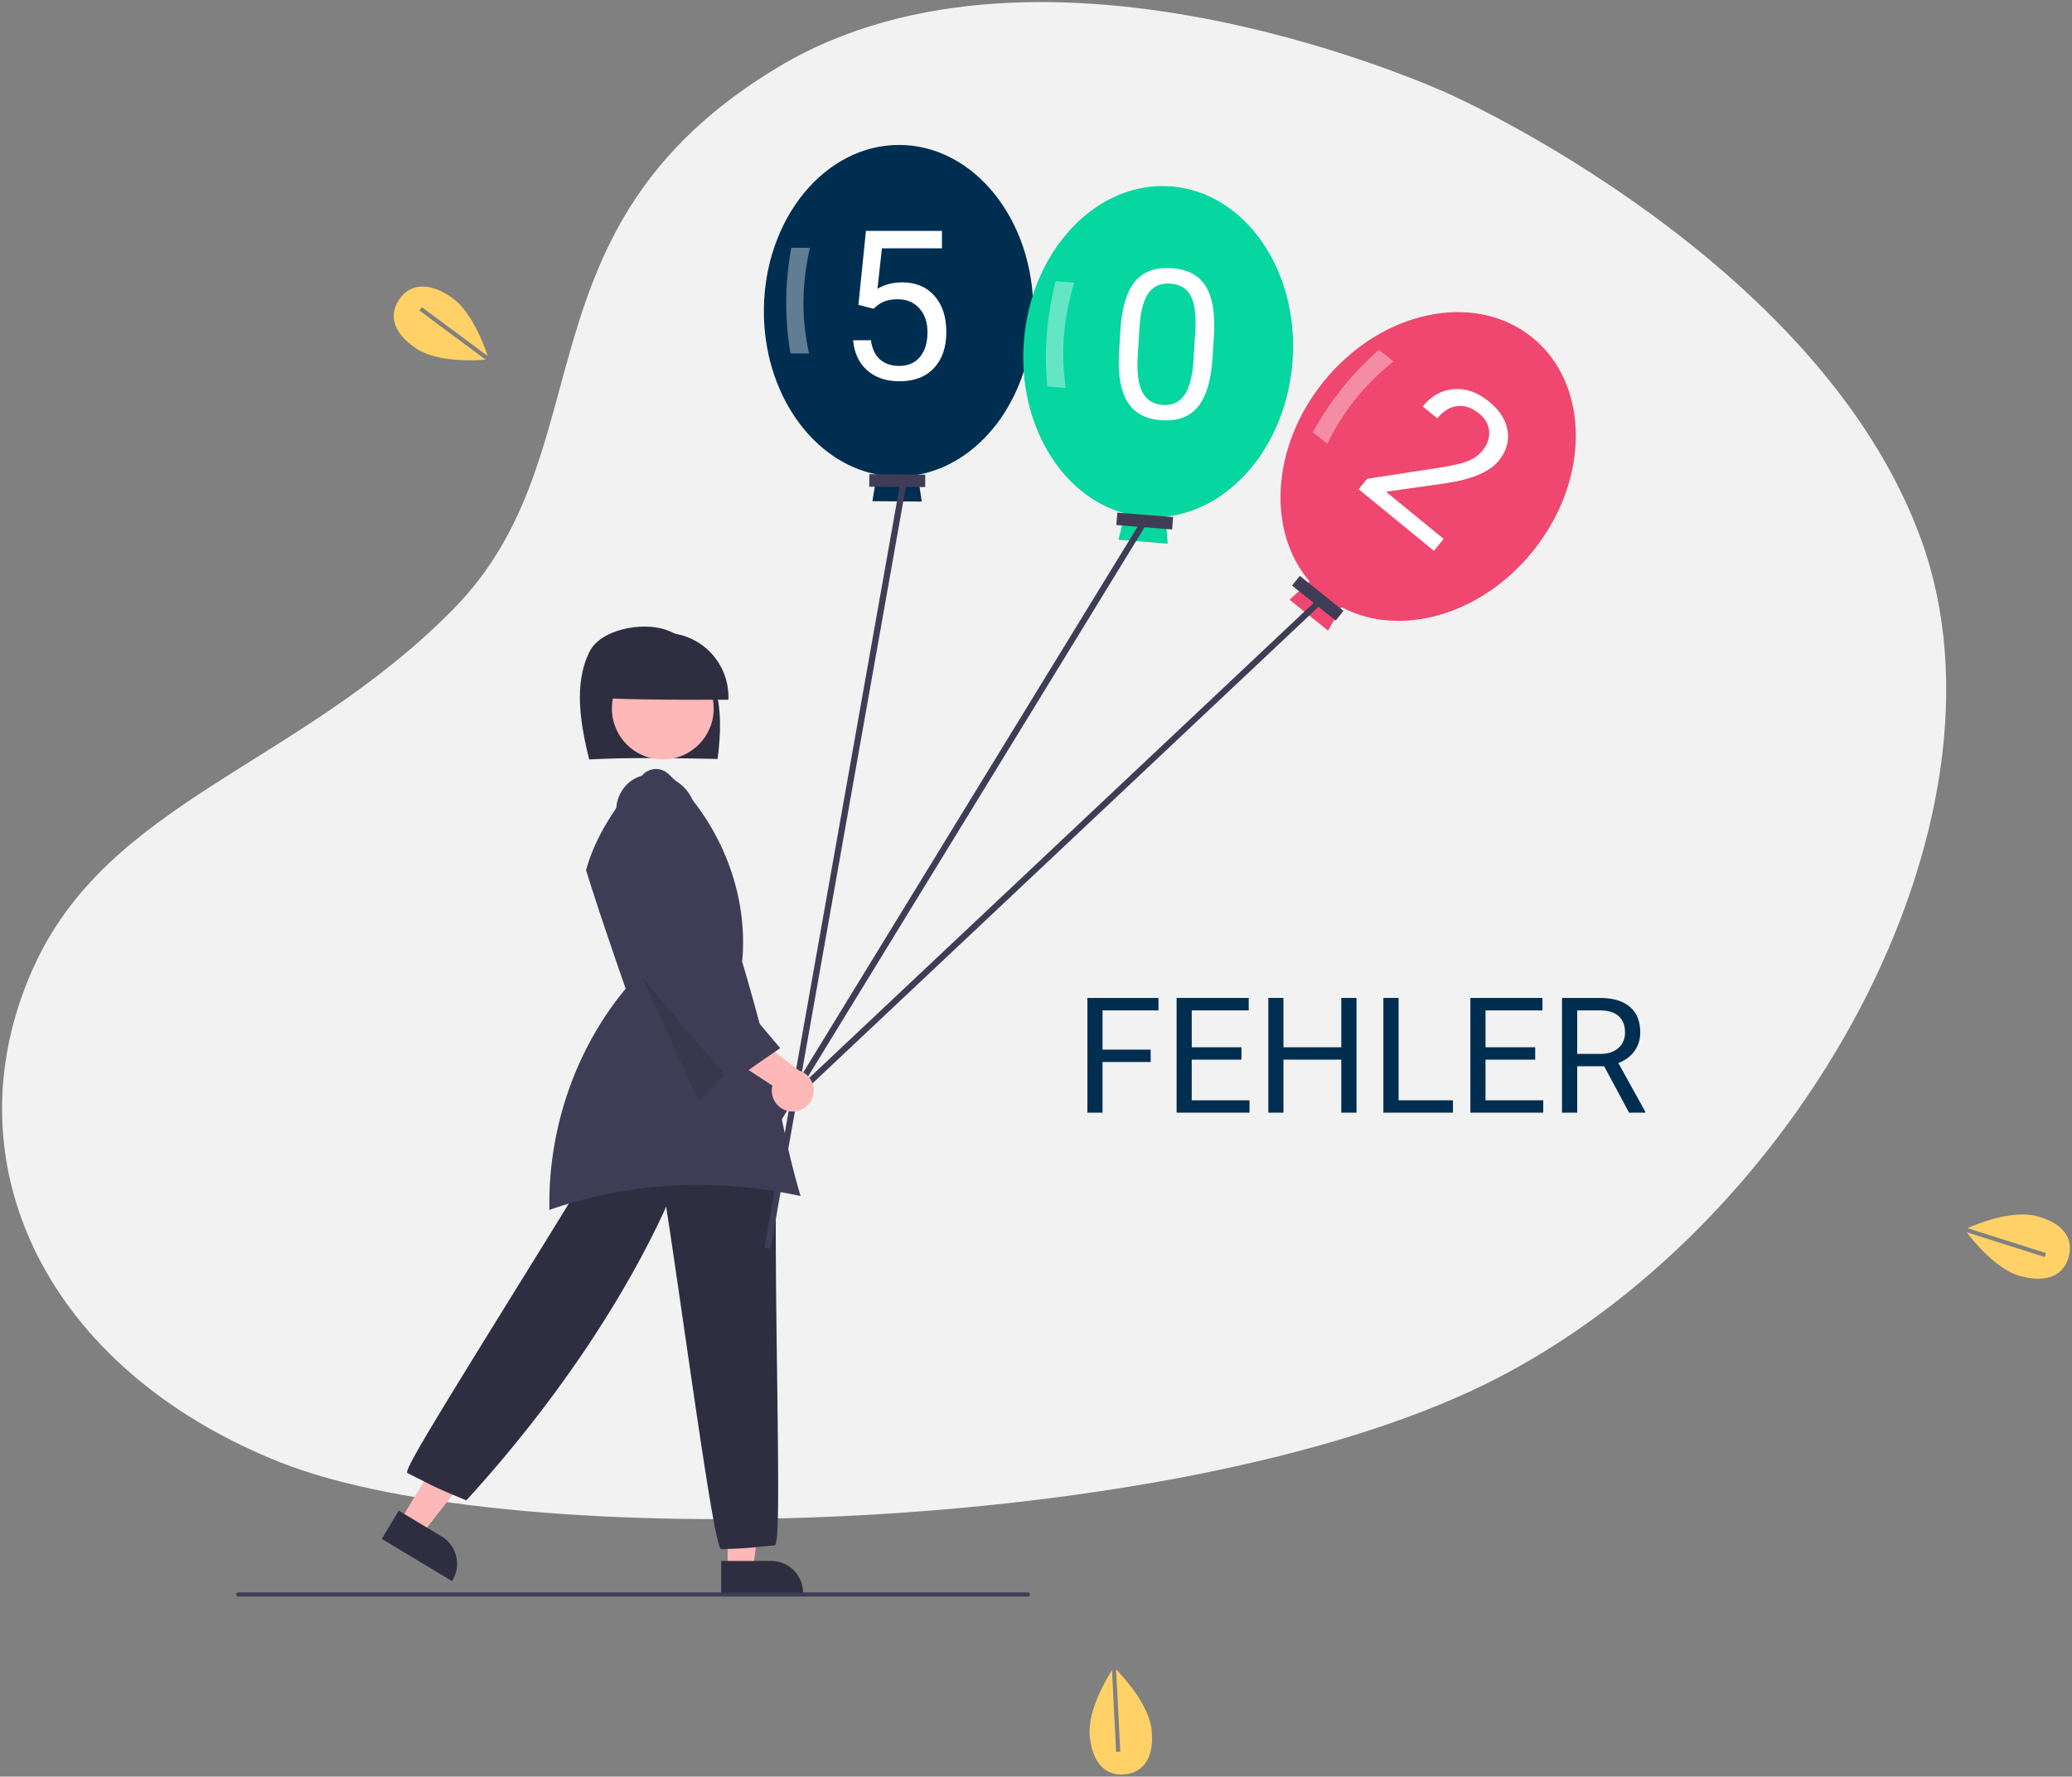 <?xml version="1.0" encoding="UTF-8" standalone="no"?>
<svg
   xmlns:dc="http://purl.org/dc/elements/1.1/"
   xmlns:cc="http://creativecommons.org/ns#"
   xmlns:rdf="http://www.w3.org/1999/02/22-rdf-syntax-ns#"
   xmlns:svg="http://www.w3.org/2000/svg"
   xmlns="http://www.w3.org/2000/svg"
   xmlns:sodipodi="http://sodipodi.sourceforge.net/DTD/sodipodi-0.dtd"
   xmlns:inkscape="http://www.inkscape.org/namespaces/inkscape"
   id="eb138ea2-bd7e-4894-b46d-cd752eba296e"
   data-name="Layer 1"
   width="999.885"
   height="857.317"
   viewBox="0 0 999.885 857.317"
   version="1.1"
   sodipodi:docname="502_img.svg"
   inkscape:version="0.92.3 (2405546, 2018-03-11)">
  <rect x="0" y="0" width="999.885" height="857.317" fill="#808080" stroke="none"/>
  <defs
     id="defs67" />
  <sodipodi:namedview
     pagecolor="#ffffff"
     bordercolor="#666666"
     borderopacity="1"
     objecttolerance="10"
     gridtolerance="10"
     guidetolerance="10"
     inkscape:pageopacity="0"
     inkscape:pageshadow="2"
     inkscape:window-width="1920"
     inkscape:window-height="1052"
     id="namedview65"
     showgrid="false"
     inkscape:zoom="0.47647655"
     inkscape:cx="399.86977"
     inkscape:cy="345.99064"
     inkscape:window-x="0"
     inkscape:window-y="0"
     inkscape:window-maximized="1"
     inkscape:current-layer="eb138ea2-bd7e-4894-b46d-cd752eba296e"
     fit-margin-top="1"
     fit-margin-bottom="1"
     fit-margin-left="1"
     fit-margin-right="1" />
  <path
     style="fill:#f2f2f2;fill-opacity:1;stroke:none;stroke-width:1.043px;stroke-linecap:butt;stroke-linejoin:miter;stroke-opacity:1"
     d="m 699.664,45.531 c 0,0 -194.796,-90.733 -324.115,-13.171 C 246.23,109.922 293.702,218.216 218.402,294.314 143.103,370.412 51.434,386.51 15.421,468.462 -25.373,561.294 22.22,660.565 134.918,705.538 247.615,750.511 567.071,742.124 717.67,667.489 868.269,592.854 976.308,396.754 927.199,260.655 878.091,124.556 699.664,45.531 699.664,45.531 Z"
     id="path888"
     inkscape:connector-curvature="0"
     sodipodi:nodetypes="cssssssc" />
  <polygon
     points="255.239,640.012 237.145,640.012 237.145,687.3 249.405,687.3 "
     id="polygon2"
     style="fill:#ffb8b8"
     transform="translate(113.991,69.943)" />
  <path
     d="m 348.01,753.24 h 24.144 a 15.404,15.404 0 0 1 15.387,15.387 v 0.5 h -39.531 z"
     id="path4"
     inkscape:connector-curvature="0"
     style="fill:#2f2e41" />
  <polygon
     points="118.914,632.854 103.404,623.535 79.05,664.069 89.559,670.383 "
     id="polygon6"
     style="fill:#ffb8b8"
     transform="translate(113.991,69.943)" />
  <path
     d="m 184.24,742.588 8.182,-13.618 20.696,12.434 a 15.405,15.405 0 0 1 5.265,21.114 l -0.258,0.429 z"
     id="path8"
     inkscape:connector-curvature="0"
     style="fill:#2f2e41" />
  <path
     d="m 347.801,747.334 c -2.473,-2.518 -8.617,-43.875 -17.707,-106.682 -3.161,-21.841 -6.153,-42.513 -8.618,-58.343 -21.094,46.37 -55.196,96.531 -96.175,141.435 l -0.236,0.259 -0.324,-0.133 c -13.11,-5.398 -15.55,-6.649 -21.444,-9.672 -1.76,-0.903 -3.831,-1.964 -6.589,-3.343 l -0.153,-0.118 c -1.266,-1.446 10.285,-20.62 50.672,-85.813 17.594,-28.4 35.786,-57.766 47.835,-78.153 l 0.112,-0.19 0.216,-0.045 c 29.128,-6.075 57.213,1.056 79.083,20.077 l 0.177,0.155 -0.006,0.235 c -0.59,23.908 -0.095,61.448 0.343,94.57 0.854,64.667 0.798,83.559 -1.216,84.158 l -0.101,0.019 c -2.952,0.242 -5.403,0.484 -7.662,0.708 a 164.629,164.629 0 0 1 -17.849,1.027 l -0.211,0.001 z"
     id="path10"
     inkscape:connector-curvature="0"
     style="fill:#2f2e41" />
  <path
     d="m 284.3,366.477 c -4.127,-17.04 -7.624,-36.26 0.16,-51.955 5.4,-10.89 25.379,-14.557 36.831,-10.634 11.452,3.923 19.732,14.567 23.374,26.172 3.642,11.605 3.218,24.11 1.631,36.174 -21.062,-0.405 -42.125,-0.809 -61.996,0.243 z"
     id="path12"
     inkscape:connector-curvature="0"
     style="fill:#2f2e41" />
  <circle
     cx="319.844"
     cy="341.912"
     r="24.561"
     id="circle14"
     style="fill:#ffb8b8" />
  <path
     d="m 289.818,336.852 a 30.85,30.85 0 1 1 61.662,0.813 c -21.022,0.045 -42.045,0.089 -61.662,-0.813 z"
     id="path16"
     inkscape:connector-curvature="0"
     style="fill:#2f2e41" />
  <path
     d="m 386.322,577.152 c -4.529,-15.451 -6.785,-26.265 -9.39,-38.754 -3.572,-17.12 -7.62,-36.524 -18.771,-74.303 l -0.028,-0.093 0.009,-0.096 c 3.157,-32.765 -10.606,-67.533 -35.919,-90.738 a 8.764,8.764 0 0 0 -11.964,0.606 c -14.241,15.992 -23.191,30.972 -27.361,45.795 l -0.09,0.321 c 5.945,19.13 12.599,38.356 19.036,56.956 l 0.092,0.266 -0.18,0.217 c -24.1,29.017 -37.429,67.805 -36.626,106.521 a 214.654,214.654 0 0 1 71.777,-12.017 232.686,232.686 0 0 1 49.414,5.32 z"
     id="path18"
     inkscape:connector-curvature="0"
     style="fill:#3f3d56" />
  <polygon
     points="243.941,440.463 186.941,382.463 223.217,461.44 "
     id="polygon20"
     style="opacity:0.1"
     transform="translate(113.991,69.943)" />
  <path
     d="m 498.622,150.45 c 0.345,-44.181 -28.476,-80.225 -64.373,-80.505 -35.897,-0.28 -65.278,35.309 -65.623,79.49 -0.313,40.056 23.348,73.421 54.52,79.512 l -2.152,12.899 23.823,0.186 -1.95,-12.931 c 31.264,-5.604 55.443,-38.596 55.755,-78.651 z"
     id="path22"
     style="fill:#002e50;fill-opacity:1"
     inkscape:connector-curvature="0" />
  <path
     d="m 390.462,170.606 -9,-0.07 a 146.494,146.494 0 0 1 0.398,-50.998 l 9,0.07 q -6.049,26.404 -0.398,50.998 z"
     id="path24"
     style="fill:#ffffff;fill-opacity:0.378"
     inkscape:connector-curvature="0" />
  <rect
     x="421.282"
     y="225.552"
     width="27"
     height="6"
     transform="rotate(0.447)"
     id="rect26"
     style="fill:#3f3d56" />
  <path
     d="m 623.698,174.845 c 3.498,-44.044 -22.677,-82.053 -58.462,-84.895 -35.786,-2.842 -67.632,30.559 -71.13,74.603 -3.171,39.931 18.047,74.9 48.705,83.201 l -3.067,12.713 23.748,1.886 -1.022,-13.038 c 31.584,-3.358 58.056,-34.539 61.228,-74.471 z"
     id="path28"
     style="fill:#06d6a0;fill-opacity:1"
     inkscape:connector-curvature="0" />
  <path
     d="m 514.374,187.228 -8.972,-0.713 a 146.494,146.494 0 0 1 4.038,-50.84 l 8.972,0.713 q -7.918,25.905 -4.038,50.84 z"
     id="path30"
     style="fill:#ffffff;fill-opacity:0.378"
     inkscape:connector-curvature="0" />
  <rect
     x="557.083"
     y="203.917"
     width="27"
     height="6"
     transform="rotate(4.541)"
     id="rect32"
     style="fill:#3f3d56" />
  <rect
     x="-300.841"
     y="600.878"
     width="376.138"
     height="3"
     transform="rotate(-58.506)"
     id="rect34"
     style="fill:#3f3d56" />
  <path
     d="m 739.883,265.791 c 27.656,-34.457 27.379,-80.606 -0.617,-103.076 -27.996,-22.47 -73.111,-12.753 -100.767,21.704 -25.073,31.239 -27.186,72.088 -6.499,96.19 l -9.684,8.789 18.579,14.912 6.485,-11.357 c 28.007,14.981 67.431,4.077 92.504,-27.162 z"
     id="path36"
     style="fill:#ef476f;fill-opacity:1"
     inkscape:connector-curvature="0" />
  <path
     d="m 640.547,214.197 -7.019,-5.633 a 146.494,146.494 0 0 1 31.923,-39.774 l 7.019,5.633 q -21.113,16.971 -31.923,39.774 z"
     id="path38"
     inkscape:connector-curvature="0"
     style="fill:#ffffff;fill-opacity:0.378" />
  <rect
     x="663.12"
     y="-175.893"
     width="27"
     height="6"
     transform="rotate(38.751)"
     id="rect40"
     style="fill:#3f3d56" />
  <rect
     x="-111.137"
     y="646.39"
     width="376.138"
     height="3"
     transform="rotate(-43.279)"
     id="rect42"
     style="fill:#3f3d56" />
  <rect
     x="-528.288"
     y="468.477"
     width="376.137"
     height="3"
     transform="rotate(-79.929)"
     id="rect44"
     style="fill:#3f3d56;stroke-width:1" />
  <path
     d="m 381.809,536.354 a 10.056,10.056 0 0 1 -9.055,-12.481 l -29.891,-19.584 17.047,-7.365 25.771,19.726 a 10.11,10.11 0 0 1 -3.873,19.703 z"
     id="path46"
     inkscape:connector-curvature="0"
     style="fill:#ffb8b8" />
  <path
     d="m 352.745,521.898 c -17.875,-20.564 -36.359,-41.828 -53.186,-63.206 l -0.108,-0.144 7.3e-4,-0.174 c 0.077,-17.457 0.156,-35.504 2.224,-55.695 a 15.983,15.983 0 0 1 -4.237,-13.087 17.721,17.721 0 0 1 7.782,-13.234 c 8.422,-5.32 21.042,-2.44 27.007,6.167 5.759,8.308 4.917,20.21 0.523,26.205 l -4.865,38.152 -0.43,-0.033 0.095,0.048 0.034,-0.028 0.063,0.077 0.149,0.076 c -0.008,0.016 -0.018,0.039 -0.03,0.069 15.784,19.271 32.103,39.193 48.405,58.265 l 0.361,0.423 -0.459,0.314 c -7.637,5.236 -15.535,10.651 -22.649,15.887 l -0.377,0.267 z"
     id="path48"
     inkscape:connector-curvature="0"
     style="fill:#3f3d56" />
  <path
     d="m 495.991,770.407 h -381 a 1,1 0 0 1 0,-2 h 381 a 1,1 0 0 1 0,2 z"
     id="path50"
     inkscape:connector-curvature="0"
     style="fill:#3f3d56" />
  <polygon
     points=""
     id="polygon52"
     style="fill:#f2f2f2"
     transform="translate(113.991,69.943)" />
  <path
     d="m 987.326,604.672 -0.605,1.907 -37.678,-11.955 c 3.341,4.413 14.533,18.194 26.162,21.231 13.893,3.629 21.048,-1.443 23.142,-9.459 2.094,-8.015 -1.667,-15.938 -15.56,-19.567 -11.777,-3.076 -28.553,3.678 -33.393,5.808 z"
     id="path54"
     inkscape:connector-curvature="0"
     style="fill:#ffd166;fill-opacity:1" />
  <polygon
     points="350.832,578.73 350.832,578.731 350.832,578.73 "
     id="polygon56"
     style="fill:#f2f2f2"
     transform="translate(113.991,69.943)" />
  <path
     d="m 540.609,845.299 -1.998,0.101 -1.999,-39.479 c -2.963,4.674 -11.951,19.985 -10.723,31.941 1.467,14.284 8.724,19.209 16.965,18.363 8.241,-0.847 14.345,-7.144 12.878,-21.428 -1.244,-12.108 -13.446,-25.456 -17.136,-29.243 z"
     id="path58"
     inkscape:connector-curvature="0"
     style="fill:#ffd166;fill-opacity:1" />
  <polygon
     points=""
     id="polygon60"
     style="fill:#f2f2f2"
     transform="translate(113.991,69.943)" />
  <path
     d="m 202.401,149.848 1.192,-1.607 31.749,23.55 c -1.725,-5.259 -7.833,-21.929 -17.844,-28.58 -11.96,-7.946 -20.375,-5.474 -24.959,1.426 -4.584,6.9 -3.603,15.615 8.357,23.562 10.138,6.736 28.199,5.799 33.468,5.358 z"
     id="path62"
     inkscape:connector-curvature="0"
     style="fill:#ffd166;fill-opacity:1" />
  <g
     aria-label="5"
     style="font-style:normal;font-variant:normal;font-weight:normal;font-stretch:normal;font-size:100.694px;line-height:1.25;font-family:Roboto;-inkscape-font-specification:Roboto;text-align:center;letter-spacing:0px;word-spacing:0px;text-anchor:middle;fill:#ffffff;fill-opacity:1;stroke:none;stroke-width:1.888"
     id="text878">
    <path
       d="m 414.237,147.118 3.638,-35.695 h 36.678 v 8.408 h -28.959 l -2.163,19.519 q 5.261,-3.098 11.948,-3.098 9.784,0 15.537,6.49 5.753,6.441 5.753,17.454 0,11.063 -5.998,17.454 -5.949,6.343 -16.668,6.343 -9.489,0 -15.488,-5.261 -5.998,-5.261 -6.834,-14.553 h 8.604 q 0.836,6.146 4.376,9.293 3.54,3.098 9.342,3.098 6.343,0 9.932,-4.327 3.638,-4.327 3.638,-11.948 0,-7.178 -3.933,-11.505 -3.884,-4.376 -10.374,-4.376 -5.949,0 -9.342,2.606 l -2.409,1.967 z"
       style="fill:#ffffff;fill-opacity:1;stroke-width:1.888"
       id="path925" />
  </g>
  <g
     aria-label="0"
     transform="rotate(3.525)"
     style="font-style:normal;font-variant:normal;font-weight:normal;font-stretch:normal;font-size:100.694px;line-height:1.25;font-family:Roboto;-inkscape-font-specification:Roboto;text-align:center;letter-spacing:0px;word-spacing:0px;text-anchor:middle;fill:#ffffff;fill-opacity:1;stroke:none;stroke-width:1.888"
     id="text882">
    <path
       d="m 594.643,136.44 q 0,15.979 -5.458,23.748 -5.458,7.768 -17.061,7.768 -11.456,0 -16.963,-7.572 -5.507,-7.621 -5.703,-22.715 v -12.144 q 0,-15.783 5.458,-23.453 5.458,-7.67 17.11,-7.67 11.554,0 17.012,7.424 5.458,7.375 5.605,22.813 z m -9.096,-12.439 q 0,-11.554 -3.245,-16.815 -3.245,-5.31 -10.276,-5.31 -6.982,0 -10.178,5.261 -3.196,5.261 -3.294,16.176 v 14.553 q 0,11.603 3.343,17.159 3.393,5.507 10.227,5.507 6.736,0 9.981,-5.212 3.294,-5.212 3.442,-16.422 z"
       style="fill:#ffffff;fill-opacity:1;stroke-width:1.888"
       id="path922" />
  </g>
  <g
     aria-label="2"
     transform="rotate(39.266)"
     style="font-style:normal;font-variant:normal;font-weight:normal;font-stretch:normal;font-size:100.694px;line-height:1.25;font-family:Roboto;-inkscape-font-specification:Roboto;text-align:center;letter-spacing:0px;word-spacing:0px;text-anchor:middle;fill:#ffffff;fill-opacity:1;stroke:none;stroke-width:1.888"
     id="text886">
    <path
       d="m 703.948,-232.185 h -46.905 v -6.539 l 24.78,-27.533 q 5.507,-6.244 7.572,-10.128 2.114,-3.933 2.114,-8.113 0,-5.605 -3.393,-9.194 -3.393,-3.589 -9.047,-3.589 -6.785,0 -10.571,3.884 -3.737,3.835 -3.737,10.718 h -9.096 q 0,-9.883 6.343,-15.979 6.392,-6.097 17.061,-6.097 9.981,0 15.783,5.261 5.802,5.212 5.802,13.914 0,10.571 -13.472,25.173 l -19.175,20.798 h 35.941 z"
       style="fill:#ffffff;fill-opacity:1;stroke-width:1.888"
       id="path919" />
  </g>
  <g
     aria-label="Bad gateway"
     style="font-style:normal;font-variant:normal;font-weight:normal;font-stretch:normal;font-size:53.333px;line-height:1.25;font-family:Roboto;-inkscape-font-specification:Roboto;text-align:center;letter-spacing:0px;word-spacing:0px;text-anchor:middle;fill:#002e50;fill-opacity:1;stroke:none;stroke-width:1.888"
     id="text892"
     transform="matrix(0.898,0,0,0.898,65.065,47.287)">
    <g
       aria-label="FEHLER"
       style="font-style:normal;font-variant:normal;font-weight:normal;font-stretch:normal;font-size:86.723px;line-height:1.25;font-family:Roboto;-inkscape-font-specification:Roboto;text-align:center;letter-spacing:0px;word-spacing:0px;text-anchor:middle;fill:#002e50;fill-opacity:1;stroke:none;stroke-width:3.07"
       id="text993">
      <path
         d="m 545.899,518.029 h -25.873 v 27.228 h -8.13 v -61.655 h 38.196 v 6.691 h -30.065 v 21.088 h 25.873 z"
         style="fill:#002e50;fill-opacity:1;stroke-width:3.07"
         id="path995" />
      <path
         d="m 594.681,516.758 h -26.72 v 21.85 h 31.039 v 6.648 h -39.17 v -61.655 h 38.746 v 6.691 h -30.616 v 19.818 h 26.72 z"
         style="fill:#002e50;fill-opacity:1;stroke-width:3.07"
         id="path997" />
      <path
         d="m 656.505,545.257 h -8.173 v -28.498 h -31.082 v 28.498 h -8.13 v -61.655 h 8.13 v 26.508 h 31.082 v -26.508 h 8.173 z"
         style="fill:#002e50;fill-opacity:1;stroke-width:3.07"
         id="path999" />
      <path
         d="m 679.118,538.609 h 29.218 v 6.648 h -37.391 v -61.655 h 8.173 z"
         style="fill:#002e50;fill-opacity:1;stroke-width:3.07"
         id="path1001" />
      <path
         d="m 752.545,516.758 h -26.72 v 21.85 h 31.039 v 6.648 h -39.17 v -61.655 h 38.746 v 6.691 h -30.616 v 19.818 h 26.72 z"
         style="fill:#002e50;fill-opacity:1;stroke-width:3.07"
         id="path1003" />
      <path
         d="m 789.597,520.316 h -14.482 v 24.941 h -8.173 v -61.655 h 20.41 q 10.417,0 16.007,4.743 5.632,4.743 5.632,13.805 0,5.759 -3.134,10.036 -3.091,4.277 -8.638,6.394 l 14.482,26.169 v 0.508 h -8.723 z m -14.482,-6.648 h 12.492 q 6.055,0 9.612,-3.134 3.599,-3.134 3.599,-8.384 0,-5.717 -3.43,-8.765 -3.388,-3.049 -9.824,-3.091 h -12.45 z"
         style="fill:#002e50;fill-opacity:1;stroke-width:3.07"
         id="path1005" />
    </g>
  </g>
</svg>
